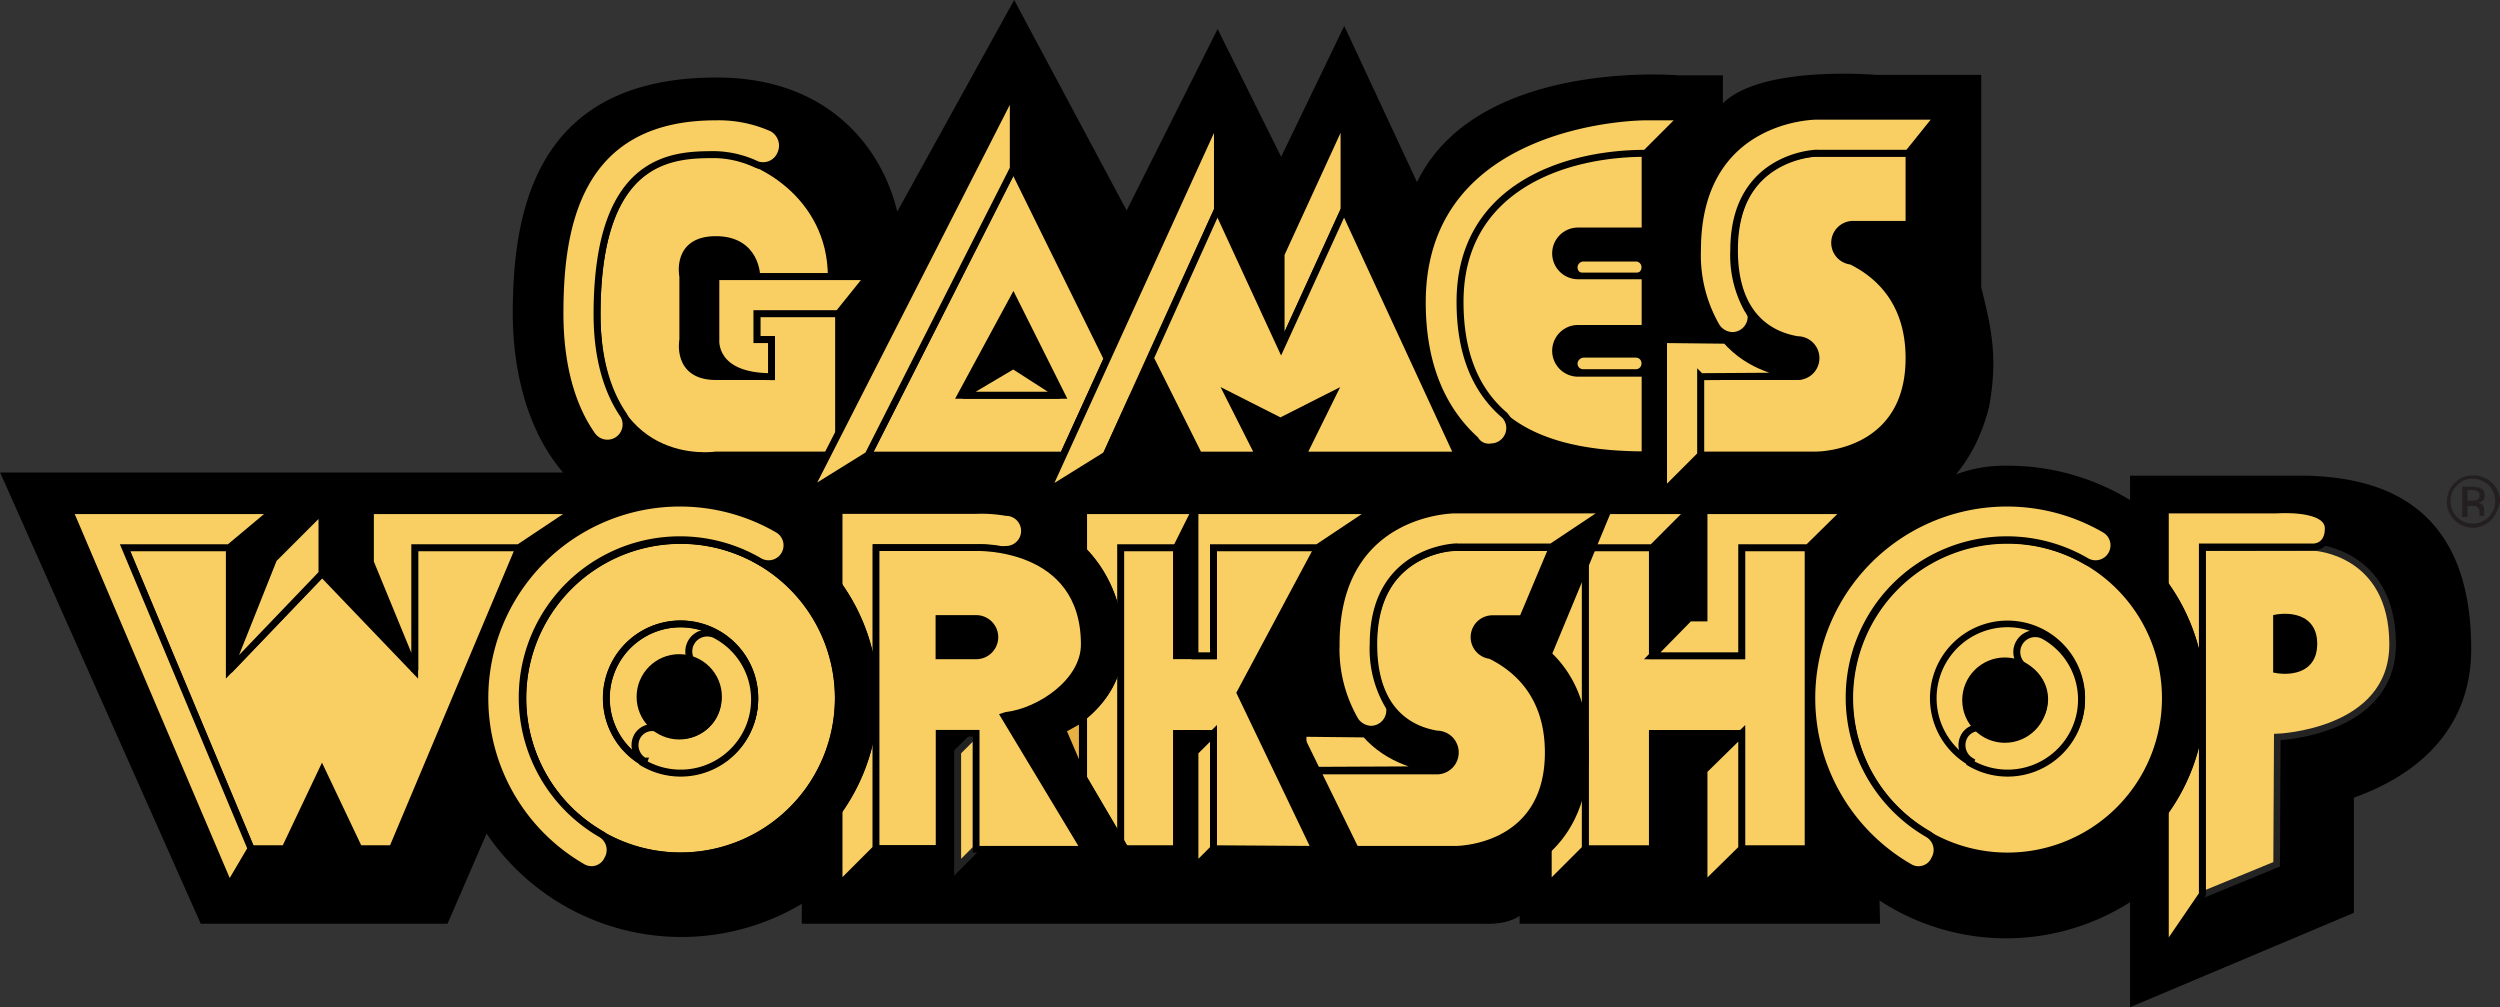 <svg id="Layer_1" data-name="Layer 1" xmlns="http://www.w3.org/2000/svg" width="377.18" height="152" viewBox="0 0 377.18 152"><rect x="0" y="0" width="377.18" height="152" fill="#333333" stroke="none"/><defs><style>.cls-1,.cls-13,.cls-15,.cls-16,.cls-18,.cls-19,.cls-2,.cls-20,.cls-3,.cls-6,.cls-8{stroke:#000;}.cls-1{stroke-miterlimit:3.86;stroke-width:1.27px;}.cls-2,.cls-7{fill:#ec1c24;}.cls-11,.cls-17,.cls-19,.cls-3,.cls-5{fill:none;}.cls-11,.cls-13,.cls-15,.cls-17,.cls-19,.cls-21,.cls-3,.cls-5{stroke-miterlimit:2.92;}.cls-11,.cls-3,.cls-5{stroke-width:2.24px;}.cls-10,.cls-4,.cls-8{fill:#fff100;}.cls-17,.cls-5{stroke:#ec1c24;}.cls-12,.cls-6,.cls-9{fill:#fff;}.cls-10,.cls-11,.cls-12{stroke:#898989;}.cls-13,.cls-15,.cls-17,.cls-19,.cls-21{stroke-width:1.05px;}.cls-14,.cls-15,.cls-16,.cls-21{fill:#f9ce62;}.cls-14{stroke:#232323;}.cls-14,.cls-16,.cls-18,.cls-20{stroke-miterlimit:10;}.cls-20{fill:#898989;}.cls-21{stroke:#222;}.cls-22{fill:#e7b244;}.cls-23{fill:#231f20;}</style></defs><title>gw</title><path class="cls-1" d="M291.78,73.93c3.4-2.7,6.2-6.8,7.7-12.7,1.3-7.2.4-11.4-1.2-17.8V11.93H283s-19.6-1.7-23.7,5.5V12h-6.1s-31.3-2.7-39.4,17l-11-23.6-9.5,19.7-9.6-19.3L170,33.13,153,1.33l-17.9,32.4c-1.7-9.7-9.4-21.5-27.2-21.4-25.8.1-30,18.4-29.9,35.5.1,8.2,2.2,17.7,8.4,24.1H1l29.7,66.8h36.4l6.2-14.3a34.86,34.86,0,0,0,48.3,10.8v3.5h102.5s4.7.3,5.8-2.3v2.3H283l-.1-4.1a34.15,34.15,0,0,0,39.1.3V151l32.5-13.7v-17.4c5.7-2,17.7-7.4,17.7-22,0-22.2-14.3-25.2-24.2-25.5H322v4.2a34.62,34.62,0,0,0-19.1-5.7,20.19,20.19,0,0,0-11.1,3Z"/><path class="cls-2" d="M326.68,143.23V77h16.8s23-2.2,23,20.2c0,15.7-17.4,18.5-17.4,18.5v17.9l-22.4,9.6Z"/><path class="cls-3" d="M326.68,143.23V77h16.8s23-2.2,23,20.2c0,15.7-17.4,18.5-17.4,18.5v17.9l-22.4,9.6Z"/><path class="cls-4" d="M332.28,82.63V135l11.2-4.6.1-19.2s17.4-.6,17.4-14c0-14-11.8-14.6-11.8-14.6Z"/><path class="cls-5" d="M332.28,82.63V135l11.2-4.6.1-19.2s17.4-.6,17.4-14c0-14-11.8-14.6-11.8-14.6Z"/><path class="cls-6" d="M326.68,143.23V77h16.8s7.8-.6,7.8,2.8c0,2.8-2.2,2.8-2.2,2.8h-16.8V135l-5.6,8.2Z"/><path class="cls-3" d="M326.68,143.23V77h16.8s7.8-.6,7.8,2.8c0,2.8-2.2,2.8-2.2,2.8h-16.8V135l-5.6,8.2Z"/><path class="cls-7" d="M343.48,93.33s5.6-1.1,5.6,3.9-5.6,3.9-5.6,3.9v-7.8Z"/><path class="cls-5" d="M343.48,93.33s5.6-1.1,5.6,3.9-5.6,3.9-5.6,3.9v-7.8Z"/><polygon class="cls-2" points="233.58 77.03 233.58 133.74 254.88 133.74 254.88 116.33 257.08 116.33 257.08 133.74 278.48 133.74 278.48 77.03 257.08 77.03 257.08 93.33 254.88 93.33 254.88 77.03 233.58 77.03"/><polygon class="cls-3" points="233.58 77.03 233.58 133.74 254.88 133.74 254.88 116.33 257.08 116.33 257.08 133.74 278.48 133.74 278.48 77.03 257.08 77.03 257.08 93.33 254.88 93.33 254.88 77.03 233.58 77.03"/><polygon class="cls-4" points="239.18 82.64 239.18 128.13 249.28 128.13 249.28 110.73 262.78 110.73 262.78 128.13 272.78 128.13 272.78 82.64 262.78 82.64 262.78 98.94 249.28 98.94 249.28 82.64 239.18 82.64"/><polygon class="cls-5" points="239.18 82.64 239.18 128.13 249.28 128.13 249.28 110.73 262.78 110.73 262.78 128.13 272.78 128.13 272.78 82.64 262.78 82.64 262.78 98.94 249.28 98.94 249.28 82.64 239.18 82.64"/><polygon class="cls-6" points="254.88 77.03 249.28 82.64 239.18 82.64 239.18 128.13 233.58 133.74 233.58 77.03 254.88 77.03"/><polygon class="cls-3" points="254.88 77.03 249.28 82.64 239.18 82.64 239.18 128.13 233.58 133.74 233.58 77.03 254.88 77.03"/><polygon class="cls-6" points="249.28 98.94 254.88 93.33 257.08 93.33 257.08 77.03 278.48 77.03 272.78 82.64 262.78 82.64 262.78 98.94 249.28 98.94"/><polygon class="cls-3" points="249.28 98.94 254.88 93.33 257.08 93.33 257.08 77.03 278.48 77.03 272.78 82.64 262.78 82.64 262.78 98.94 249.28 98.94"/><polygon class="cls-6" points="262.78 110.73 257.08 116.33 257.08 133.74 262.78 128.13 262.78 110.73"/><polygon class="cls-3" points="262.78 110.73 257.08 116.33 257.08 133.74 262.78 128.13 262.78 110.73"/><path class="cls-2" d="M196.58,133.73h23s19.6,0,19.6-20.2c0-7.1-2.4-11.7-5.6-14.7h0l9-21.7h-23s-17.9,0-17.9,20.2a20.86,20.86,0,0,0,4.5,13.5h-9.5v22.9h-.1Z"/><path class="cls-3" d="M196.58,133.73h23s19.6,0,19.6-20.2c0-7.1-2.4-11.7-5.6-14.7h0l9-21.7h-23s-17.9,0-17.9,20.2a20.86,20.86,0,0,0,4.5,13.5h-9.5v22.9h-.1Z"/><path class="cls-4" d="M225.18,98.93a2.8,2.8,0,1,1,0-5.6h4.5l4.5-10.7h-14.6s-12.3,0-12.3,14.6c0,10.4,5.9,12.9,9.5,13.5a2.8,2.8,0,1,1,0,5.6h-20.2l5.6,11.8h17.4s14,.1,14-14.6c0-8.8-5-12.9-9.1-14.8l.7.2Z"/><path class="cls-5" d="M225.18,98.93a2.8,2.8,0,1,1,0-5.6h4.5l4.5-10.7h-14.6s-12.3,0-12.3,14.6c0,10.4,5.9,12.9,9.5,13.5a2.8,2.8,0,1,1,0,5.6h-20.2l5.6,11.8h17.4s14,.1,14-14.6c0-8.8-5-12.9-9.1-14.8l.7.2Z"/><path class="cls-6" d="M196.58,116.33l5.6,11.8-5.6,5.6v-23l9.4.1c3.6,4.1,8.5,5.1,11.4,5.4l-20.8.1Z"/><path class="cls-3" d="M196.58,116.33l5.6,11.8-5.6,5.6v-23l9.4.1c3.6,4.1,8.5,5.1,11.4,5.4l-20.8.1Z"/><path class="cls-6" d="M209.18,106a16.81,16.81,0,0,1-2-8.8c0-15.7,15.1-14.6,12.3-14.6h14.6l8.4-5.6h-23s-17.9,0-17.9,20.2a21.48,21.48,0,0,0,2.9,11.6,3,3,0,0,0,2.4,1.3,2.86,2.86,0,0,0,2.8-2.8c.1-.5-.3-.9-.5-1.3Z"/><path class="cls-3" d="M209.18,106a16.81,16.81,0,0,1-2-8.8c0-15.7,15.1-14.6,12.3-14.6h14.6l8.4-5.6h-23s-17.9,0-17.9,20.2a21.48,21.48,0,0,0,2.9,11.6,3,3,0,0,0,2.4,1.3,2.86,2.86,0,0,0,2.8-2.8c.1-.5-.3-.9-.5-1.3Z"/><polygon class="cls-2" points="48.58 77.03 41.28 84.33 41.28 77.03 10.48 77.03 34.58 133.74 45.78 133.74 48.58 128.13 51.38 133.74 62.58 133.74 86.68 77.03 55.88 77.03 55.88 84.94 48.58 77.03"/><path class="cls-3" d="M48.58,77l-7.3,7.3V77H10.48l24.1,56.6h11.2l2.8-5.6,2.8,5.6h11.2L86.68,77H55.88v7.8L48.58,77Zm-29.7,5.6L38,127.53"/><polygon class="cls-8" points="18.88 82.64 34.58 82.64 34.58 101.23 48.58 86.64 62.58 101.23 62.58 82.64 78.28 82.64 59.18 128.13 54.18 128.13 48.58 116.33 42.98 128.13 37.88 128.13 18.88 82.64"/><polygon class="cls-3" points="18.88 82.64 34.58 82.64 34.58 101.23 48.58 86.64 62.58 101.23 62.58 82.64 78.28 82.64 59.18 128.13 54.18 128.13 48.58 116.33 42.98 128.13 37.88 128.13 18.88 82.64"/><polygon class="cls-6" points="34.58 82.64 41.28 77.03 10.48 77.03 34.58 133.74 37.88 128.13 18.88 82.64 34.58 82.64"/><polygon class="cls-3" points="34.58 82.64 41.28 77.03 10.48 77.03 34.58 133.74 37.88 128.13 18.88 82.64 34.58 82.64"/><polygon class="cls-6" points="48.58 77.03 48.58 86.64 34.58 101.23 41.28 84.33 48.58 77.03"/><polygon class="cls-3" points="48.58 77.03 48.58 86.64 34.58 101.23 41.28 84.33 48.58 77.03"/><polygon class="cls-6" points="86.68 77.03 55.88 77.03 55.88 84.94 62.58 101.23 62.58 82.64 78.28 82.64 86.68 77.03"/><polygon class="cls-3" points="86.68 77.03 55.88 77.03 55.88 84.94 62.58 101.23 62.58 82.64 78.28 82.64 86.68 77.03"/><path class="cls-2" d="M132.08,41.73H131s-1.7-24.1-23-24.1S84.48,35,84.48,47.33s5,26.9,23.5,26.9h24.1V41.73Z"/><path class="cls-3" d="M132.08,41.73H131s-1.7-24.1-23-24.1S84.48,35,84.48,47.33s5,26.9,23.5,26.9h24.1V41.73Z"/><path class="cls-8" d="M126.48,68.63H108s-17.9,2.8-17.9-21.3,11.8-24.1,17.9-24.1,17.4,6.2,17.4,18.5h-11.2s0-5.6-6.2-5.6-5,5.6-5,5.6v9.5s-1.1,5.6,5,5.6h8.4v-5.6h-2.2v-3.9h12.3v21.3Z"/><path class="cls-3" d="M126.48,68.63H108s-17.9,2.8-17.9-21.3,11.8-24.1,17.9-24.1,17.4,6.2,17.4,18.5h-11.2s0-5.6-6.2-5.6-5,5.6-5,5.6v9.5s-1.1,5.6,5,5.6h8.4v-5.6h-2.2v-3.9h12.3v21.3Z"/><path class="cls-6" d="M126.48,47.33l4.5-5.6H108v9.5s-.6,5.6,8.4,5.6v-5.6h-2.2v-3.9Z"/><path class="cls-3" d="M126.48,47.33l4.5-5.6H108v9.5s-.6,5.6,8.4,5.6v-5.6h-2.2v-3.9Z"/><path class="cls-6" d="M94.08,62.73a2.82,2.82,0,0,1-4.7,3.1c-3.7-5.2-4.9-12.1-4.9-18.4,0-12.3,2.2-29.7,23.5-29.7a19.8,19.8,0,0,1,8.5,1.7,3,3,0,0,1,1.3,3.9,2.86,2.86,0,0,1-3.6,1.6,15.82,15.82,0,0,0-6.2-1.6c-6.2,0-17.9,0-17.9,24.1,0,7.1,1.8,12.1,4,15.3Z"/><path class="cls-3" d="M94.08,62.73a2.82,2.82,0,0,1-4.7,3.1c-3.7-5.2-4.9-12.1-4.9-18.4,0-12.3,2.2-29.7,23.5-29.7a19.8,19.8,0,0,1,8.5,1.7,3,3,0,0,1,1.3,3.9,2.86,2.86,0,0,1-3.6,1.6,15.82,15.82,0,0,0-6.2-1.6c-6.2,0-17.9,0-17.9,24.1,0,7.1,1.8,12.1,4,15.3Z"/><polygon class="cls-2" points="121.98 74.23 130.98 68.64 152.88 25.54 152.88 13.73 183.68 74.23 121.98 74.23"/><polygon class="cls-3" points="121.98 74.23 130.98 68.64 152.88 25.54 152.88 13.73 183.68 74.23 121.98 74.23"/><polygon class="cls-8" points="130.98 68.64 152.88 25.54 174.18 68.64 130.98 68.64"/><polygon class="cls-3" points="130.98 68.64 152.88 25.54 174.18 68.64 130.98 68.64"/><polygon class="cls-6" points="121.98 74.23 130.98 68.64 152.88 25.54 152.88 13.73 121.98 74.23"/><polygon class="cls-3" points="121.98 74.23 130.98 68.64 152.88 25.54 152.88 13.73 121.98 74.23"/><polygon class="cls-7" points="144.98 59.73 152.88 45.13 160.18 59.73 144.98 59.73"/><polygon class="cls-5" points="144.98 59.73 152.88 45.13 160.18 59.73 144.98 59.73"/><polygon class="cls-9" points="145.28 59.73 152.88 55.13 159.88 59.73 145.28 59.73"/><polygon class="cls-5" points="145.28 59.73 152.88 55.13 159.88 59.73 145.28 59.73"/><polygon class="cls-2" points="193.18 38.44 183.68 17.64 157.88 74.23 228.58 74.23 202.78 17.64 193.18 38.44"/><polygon class="cls-3" points="193.18 38.44 183.68 17.64 157.88 74.23 228.58 74.23 202.78 17.64 193.18 38.44"/><polygon class="cls-6" points="183.68 31.64 183.68 17.64 157.88 74.23 166.88 68.64 183.68 31.64"/><polygon class="cls-3" points="183.68 31.64 183.68 17.64 157.88 74.23 166.88 68.64 183.68 31.64"/><polygon class="cls-6" points="193.28 52.44 202.78 31.64 202.78 17.64 193.28 38.44 193.28 52.44"/><polygon class="cls-3" points="193.28 52.44 202.78 31.64 202.78 17.64 193.28 38.44 193.28 52.44"/><polygon class="cls-8" points="170.48 60.84 166.88 68.64 174.18 68.64 170.48 60.84"/><polygon class="cls-3" points="170.48 60.84 166.88 68.64 174.18 68.64 170.48 60.84"/><polygon class="cls-8" points="196.58 68.64 201.08 59.63 193.18 63.63 185.28 59.63 189.88 68.64 180.88 68.64 173.58 54.13 183.68 31.64 193.28 52.44 202.78 31.64 219.88 68.64 196.58 68.64"/><polygon class="cls-3" points="196.58 68.64 201.08 59.63 193.18 63.63 185.28 59.63 189.88 68.64 180.88 68.64 173.58 54.13 183.68 31.64 193.28 52.44 202.78 31.64 219.88 68.64 196.58 68.64"/><path class="cls-2" d="M248.18,17.63s-33.6,0-33.6,28c0,31.4,33.6,28.6,33.6,28.6h5.6V17.63Z"/><path class="cls-3" d="M248.18,17.63s-33.6,0-33.6,28c0,31.4,33.6,28.6,33.6,28.6h5.6V17.63Zm0,51c-17.4,0-28-6.2-28-23"/><path class="cls-9" d="M238.88,38.93h7.9a1.37,1.37,0,0,1,1.4,1.4h0a1.37,1.37,0,0,1-1.4,1.4h-7.9a1.37,1.37,0,0,1-1.4-1.4h0a1.43,1.43,0,0,1,1.4-1.4Z"/><path class="cls-5" d="M238.88,38.93h7.9a1.37,1.37,0,0,1,1.4,1.4h0a1.37,1.37,0,0,1-1.4,1.4h-7.9a1.37,1.37,0,0,1-1.4-1.4h0a1.43,1.43,0,0,1,1.4-1.4Z"/><path class="cls-9" d="M238.88,53.53h7.9a1.37,1.37,0,0,1,1.4,1.4h0a1.37,1.37,0,0,1-1.4,1.4h-7.9a1.37,1.37,0,0,1-1.4-1.4h0a1.43,1.43,0,0,1,1.4-1.4Z"/><path class="cls-5" d="M238.88,53.53h7.9a1.37,1.37,0,0,1,1.4,1.4h0a1.37,1.37,0,0,1-1.4,1.4h-7.9a1.37,1.37,0,0,1-1.4-1.4h0a1.43,1.43,0,0,1,1.4-1.4Z"/><path class="cls-8" d="M248.18,68.63V56.33h-10.1a3.4,3.4,0,1,1,0-6.8h10.1v-7.9h-10.1a3.4,3.4,0,1,1,0-6.8h10.1V23c-12.9,0-28,5.6-28,22.4-.1,17.1,10.6,23.2,28,23.2Z"/><path class="cls-3" d="M248.18,68.63V56.33h-10.1a3.4,3.4,0,1,1,0-6.8h10.1v-7.9h-10.1a3.4,3.4,0,1,1,0-6.8h10.1V23c-12.9,0-28,5.6-28,22.4-.1,17.1,10.6,23.2,28,23.2Z"/><path class="cls-6" d="M253.78,17.63h-5.6s-33.6,0-33.6,28c0,10,3.4,16.5,8,20.7a2.37,2.37,0,0,0,2.4,1.1,2.86,2.86,0,0,0,2.8-2.8,2.79,2.79,0,0,0-.8-2c-4.3-3.7-6.7-9.2-6.7-17.1,0-16.8,15.1-22.4,28-22.4l5.5-5.5Z"/><path class="cls-3" d="M253.78,17.63h-5.6s-33.6,0-33.6,28c0,10,3.4,16.5,8,20.7a2.37,2.37,0,0,0,2.4,1.1,2.86,2.86,0,0,0,2.8-2.8,2.79,2.79,0,0,0-.8-2c-4.3-3.7-6.7-9.2-6.7-17.1,0-16.8,15.1-22.4,28-22.4l5.5-5.5Z"/><path class="cls-2" d="M251,74.23h23s19.6,0,19.6-20.2c0-7.1-2.4-11.7-5.6-14.7h4.5V17.63H274s-17.9,0-17.9,20.2a20.86,20.86,0,0,0,4.5,13.5H251v22.9Z"/><path class="cls-3" d="M251,74.23h23s19.6,0,19.6-20.2c0-7.1-2.4-11.7-5.6-14.7h4.5V17.63H274s-17.9,0-17.9,20.2a20.86,20.86,0,0,0,4.5,13.5H251v22.9Z"/><path class="cls-4" d="M279.58,39.53a2.8,2.8,0,0,1,0-5.6H288V23.23H274s-12.3,0-12.3,14.6c0,10.4,5.9,12.9,9.5,13.5a2.8,2.8,0,0,1,0,5.6h-14.6v11.8H274s14,.1,14-14.6c0-8.8-5-12.9-9.1-14.8l.7.2Z"/><path class="cls-5" d="M279.58,39.53a2.8,2.8,0,0,1,0-5.6H288V23.23H274s-12.3,0-12.3,14.6c0,10.4,5.9,12.9,9.5,13.5a2.8,2.8,0,0,1,0,5.6h-14.6v11.8H274s14,.1,14-14.6c0-8.8-5-12.9-9.1-14.8l.7.2Z"/><path class="cls-6" d="M256.58,56.93v11.8l-5.6,5.6v-23l9.4.1c3.6,4.1,8.5,5.1,11.4,5.4l-15.2.1Z"/><path class="cls-3" d="M256.58,56.93v11.8l-5.6,5.6v-23l9.4.1c3.6,4.1,8.5,5.1,11.4,5.4l-15.2.1Zm2.3-7.5a14.91,14.91,0,0,0,1.5,2"/><path class="cls-6" d="M263.58,46.63a16.81,16.81,0,0,1-2-8.8c0-15.7,15.1-14.6,12.3-14.6h14l4.5-5.6H274s-17.9,0-17.9,20.2a21.48,21.48,0,0,0,2.9,11.6,3,3,0,0,0,2.4,1.3,2.86,2.86,0,0,0,2.8-2.8c0-.5-.4-.9-.6-1.3Z"/><path class="cls-3" d="M263.58,46.63a16.81,16.81,0,0,1-2-8.8c0-15.7,15.1-14.6,12.3-14.6h14l4.5-5.6H274s-17.9,0-17.9,20.2a21.48,21.48,0,0,0,2.9,11.6,3,3,0,0,0,2.4,1.3,2.86,2.86,0,0,0,2.8-2.8c0-.5-.4-.9-.6-1.3Z"/><path class="cls-2" d="M273.38,105.43a29.4,29.4,0,1,1,29.4,29.4,29.38,29.38,0,0,1-29.4-29.4Zm23.8,0a5.6,5.6,0,1,1,5.6,5.6,5.59,5.59,0,0,1-5.6-5.6Z"/><path class="cls-3" d="M273.38,105.43a29.4,29.4,0,1,1,29.4,29.4,29.38,29.38,0,0,1-29.4-29.4Zm23.8,0a5.6,5.6,0,1,1,5.6,5.6,5.59,5.59,0,0,1-5.6-5.6Z"/><path class="cls-10" d="M279.08,105.43a23.8,23.8,0,1,1,23.8,23.8,23.79,23.79,0,0,1-23.8-23.8Zm12.6,0a11.2,11.2,0,1,1,11.2,11.2,11.18,11.18,0,0,1-11.2-11.2Z"/><path class="cls-11" d="M279.08,105.43a23.8,23.8,0,1,1,23.8,23.8,23.79,23.79,0,0,1-23.8-23.8Zm12.6,0a11.2,11.2,0,1,1,11.2,11.2,11.18,11.18,0,0,1-11.2-11.2Z"/><path class="cls-6" d="M288.08,130.93a29.43,29.43,0,1,1,29.4-51,2.78,2.78,0,1,1-2.8,4.8,23.79,23.79,0,1,0-23.8,41.2,2.79,2.79,0,0,1,1,3.8,2.73,2.73,0,0,1-3.8,1.2Z"/><path class="cls-3" d="M288.08,130.93a29.43,29.43,0,1,1,29.4-51,2.78,2.78,0,1,1-2.8,4.8,23.79,23.79,0,1,0-23.8,41.2,2.79,2.79,0,0,1,1,3.8,2.73,2.73,0,0,1-3.8,1.2Z"/><path class="cls-6" d="M297.38,114.83a2.79,2.79,0,0,1-1-3.8,2.6,2.6,0,0,1,3.7-.8,5.7,5.7,0,0,0,7.7-2.1,5.37,5.37,0,0,0-2.2-7.4,2.78,2.78,0,0,1,2.8-4.8,11,11,0,0,1,4.2,15.1,11.17,11.17,0,0,1-15.3,4.1l.1-.3Z"/><path class="cls-3" d="M297.38,114.83a2.79,2.79,0,0,1-1-3.8,2.6,2.6,0,0,1,3.7-.8,5.7,5.7,0,0,0,7.7-2.1,5.37,5.37,0,0,0-2.2-7.4,2.78,2.78,0,0,1,2.8-4.8,11,11,0,0,1,4.2,15.1,11.17,11.17,0,0,1-15.3,4.1l.1-.3Z"/><polygon class="cls-2" points="163.48 77.03 163.48 133.74 207.18 133.74 193.18 105.14 207.18 77.03 163.48 77.03"/><polygon class="cls-3" points="163.48 77.03 163.48 133.74 207.18 133.74 193.18 105.14 207.18 77.03 163.48 77.03"/><polygon class="cls-4" points="198.78 82.64 187.08 104.53 198.38 128.13 183.08 128.13 183.08 110.73 177.48 110.73 177.48 128.13 169.08 128.13 169.08 82.64 177.48 82.64 177.48 98.94 183.08 98.94 183.08 82.64 198.78 82.64"/><polygon class="cls-5" points="198.78 82.64 187.08 104.53 198.38 128.13 183.08 128.13 183.08 110.73 177.48 110.73 177.48 128.13 169.08 128.13 169.08 82.64 177.48 82.64 177.48 98.94 183.08 98.94 183.08 82.64 198.78 82.64"/><polygon class="cls-6" points="180.28 77.03 177.48 82.64 169.08 82.64 169.08 128.13 163.48 133.74 163.48 77.03 180.28 77.03"/><polygon class="cls-3" points="180.28 77.03 177.48 82.64 169.08 82.64 169.08 128.13 163.48 133.74 163.48 77.03 180.28 77.03"/><polygon class="cls-6" points="207.18 77.03 198.78 82.64 183.08 82.64 183.08 98.94 180.28 98.94 180.28 77.03 207.18 77.03"/><polygon class="cls-3" points="207.18 77.03 198.78 82.64 183.08 82.64 183.08 98.94 180.28 98.94 180.28 77.03 207.18 77.03"/><polygon class="cls-9" points="183.08 110.73 180.28 113.53 180.28 130.94 183.08 128.13 183.08 110.73"/><polygon class="cls-5" points="183.08 110.73 180.28 113.53 180.28 130.94 183.08 128.13 183.08 110.73"/><path class="cls-2" d="M126.48,77v56.6H173l-13.5-23s9.5-3.9,9.5-13.5-6.7-20.2-21.9-20.2c-15,.1-20.6.1-20.6.1Zm15.2,21.9v-5.6h5.6a2.8,2.8,0,1,1,0,5.6Z"/><path class="cls-3" d="M126.48,77v56.6H173l-13.5-23s9.5-3.9,9.5-13.5-6.7-20.2-21.9-20.2c-15,.1-20.6.1-20.6.1Zm15.2,21.9v-5.6h5.6a2.8,2.8,0,1,1,0,5.6Z"/><path class="cls-6" d="M151.08,83a17.42,17.42,0,0,0-3.8-.3h-15.1v45.4l-5.6,5.6V77.13h20.7a21.73,21.73,0,0,1,4.5.3,2.8,2.8,0,1,1,0,5.6Z"/><path class="cls-3" d="M151.08,83a17.42,17.42,0,0,0-3.8-.3h-15.1v45.4l-5.6,5.6V77.13h20.7a21.73,21.73,0,0,1,4.5.3,2.8,2.8,0,1,1,0,5.6Z"/><polygon class="cls-6" points="147.28 110.73 144.48 113.53 144.48 130.94 147.28 128.13 147.28 110.73"/><polygon class="cls-3" points="147.28 110.73 144.48 113.53 144.48 130.94 147.28 128.13 147.28 110.73"/><path class="cls-4" d="M147.28,110.73h-5.6v17.4h-9.5V82.73h15.1s16.3-.6,16.3,14.6c0,5.6-6.7,10.1-11.8,10.7l-.3.1,12.1,20.1h-16.3v-17.5Z"/><path class="cls-5" d="M147.28,110.73h-5.6v17.4h-9.5V82.73h15.1s16.3-.6,16.3,14.6c0,5.6-6.7,10.1-11.8,10.7l-.3.1,12.1,20.1h-16.3v-17.5Z"/><path class="cls-7" d="M141.68,98.93v-5.6h5.6a2.8,2.8,0,1,1,0,5.6Z"/><path class="cls-5" d="M141.68,98.93v-5.6h5.6a2.8,2.8,0,1,1,0,5.6Z"/><path class="cls-2" d="M73.18,105.43a29.4,29.4,0,1,1,29.4,29.4,29.38,29.38,0,0,1-29.4-29.4Zm23.8,0a5.6,5.6,0,1,1,5.6,5.6,5.59,5.59,0,0,1-5.6-5.6Z"/><path class="cls-3" d="M73.18,105.43a29.4,29.4,0,1,1,29.4,29.4,29.38,29.38,0,0,1-29.4-29.4Zm23.8,0a5.6,5.6,0,1,1,5.6,5.6,5.59,5.59,0,0,1-5.6-5.6Z"/><path class="cls-8" d="M78.88,105.43a23.8,23.8,0,1,1,23.8,23.8,23.79,23.79,0,0,1-23.8-23.8Zm12.6,0a11.2,11.2,0,1,1,11.2,11.2,11.18,11.18,0,0,1-11.2-11.2Z"/><path class="cls-3" d="M78.88,105.43a23.8,23.8,0,1,1,23.8,23.8,23.79,23.79,0,0,1-23.8-23.8Zm12.6,0a11.2,11.2,0,1,1,11.2,11.2,11.18,11.18,0,0,1-11.2-11.2Z"/><path class="cls-6" d="M87.88,130.93a29.43,29.43,0,1,1,29.4-51,2.78,2.78,0,1,1-2.8,4.8,23.79,23.79,0,0,0-23.8,41.2,2.79,2.79,0,0,1,1,3.8,2.75,2.75,0,0,1-3.8,1.2Z"/><path class="cls-3" d="M87.88,130.93a29.43,29.43,0,1,1,29.4-51,2.78,2.78,0,1,1-2.8,4.8,23.79,23.79,0,0,0-23.8,41.2,2.79,2.79,0,0,1,1,3.8,2.75,2.75,0,0,1-3.8,1.2Z"/><path class="cls-12" d="M97.18,114.83a2.79,2.79,0,0,1-1-3.8,2.6,2.6,0,0,1,3.7-.8,5.7,5.7,0,0,0,7.7-2.1,5.37,5.37,0,0,0-2.2-7.4,2.78,2.78,0,1,1,2.8-4.8,11,11,0,0,1,4.2,15.1,11.17,11.17,0,0,1-15.3,4.1l.1-.3Z"/><path class="cls-11" d="M97.18,114.83a2.79,2.79,0,0,1-1-3.8,2.6,2.6,0,0,1,3.7-.8,5.7,5.7,0,0,0,7.7-2.1,5.37,5.37,0,0,0-2.2-7.4,2.78,2.78,0,1,1,2.8-4.8,11,11,0,0,1,4.2,15.1,11.17,11.17,0,0,1-15.3,4.1l.1-.3Z"/><path class="cls-13" d="M326.68,143.13V76.93h16.8s23-2.2,23,20.2c0,15.7-17.4,18.5-17.4,18.5v17.9l-22.4,9.6Z"/><path class="cls-14" d="M332.28,82.63V135l11.2-4.6.1-19.2s17.4-.6,17.4-14c0-14-11.8-14.6-11.8-14.6Z"/><path class="cls-15" d="M326.68,143.13V76.93h16.8s7.8-.6,7.8,2.8c0,2.8-2.2,2.8-2.2,2.8h-16.8v52.4l-5.6,8.2Z"/><path class="cls-13" d="M343.48,93.23s5.6-1.1,5.6,3.9-5.6,3.9-5.6,3.9v-7.8Z"/><polygon class="cls-13" points="233.58 77.03 233.58 133.63 254.88 133.63 254.88 116.23 257.08 116.23 257.08 133.63 278.48 133.63 278.48 77.03 257.08 77.03 257.08 93.23 254.88 93.23 254.88 77.03 233.58 77.03"/><polygon class="cls-16" points="239.18 82.64 239.18 128.03 249.28 128.03 249.28 110.64 262.78 110.64 262.78 128.03 272.78 128.03 272.78 82.64 262.78 82.64 262.78 98.94 249.28 98.94 249.28 82.64 239.18 82.64"/><polygon class="cls-15" points="254.88 77.03 249.28 82.64 239.18 82.64 239.18 128.03 233.58 133.63 233.58 77.03 254.88 77.03"/><polygon class="cls-15" points="249.28 98.94 254.88 93.23 257.08 93.23 257.08 77.03 278.48 77.03 272.78 82.64 262.78 82.64 262.78 98.94 249.28 98.94"/><polygon class="cls-15" points="262.78 110.64 257.08 116.23 257.08 133.63 262.78 128.03 262.78 110.64"/><path class="cls-13" d="M196.58,133.63h23s19.6,0,19.6-20.2c0-7.1-2.4-11.7-5.6-14.7h0l9-21.7h-23s-17.9,0-17.9,20.2a20.86,20.86,0,0,0,4.5,13.5h-9.5v22.9h-.1Z"/><path class="cls-16" d="M225.18,98.93a2.8,2.8,0,1,1,0-5.6h4.5l4.5-10.7h-14.6s-12.3,0-12.3,14.6c0,10.4,5.9,12.9,9.5,13.5a2.8,2.8,0,1,1,0,5.6h-20.2l5.6,11.8h17.4s14,.1,14-14.6c0-8.8-5-12.9-9.1-14.8l.7.2Z"/><path class="cls-15" d="M196.58,116.23l5.6,11.8-5.6,5.6v-23l9.4.1c3.6,4.1,8.5,5.1,11.4,5.4l-20.8.1Z"/><path class="cls-15" d="M209.18,105.93a16.81,16.81,0,0,1-2-8.8c0-15.7,15.1-14.6,12.3-14.6h14.6l8.4-5.6h-23s-17.9,0-17.9,20.2a21.48,21.48,0,0,0,2.9,11.6,3,3,0,0,0,2.4,1.3,2.86,2.86,0,0,0,2.8-2.8c.1-.4-.3-.9-.5-1.3Z"/><polygon class="cls-13" points="48.58 76.03 41.28 83.33 41.28 76.03 10.48 76.03 34.58 132.63 45.78 132.63 48.58 127.03 51.38 132.63 62.58 132.63 86.68 76.03 55.88 76.03 55.88 83.83 48.58 76.03"/><line class="cls-17" x1="18.88" y1="82.63" x2="37.88" y2="127.43"/><polygon class="cls-16" points="18.88 82.64 34.58 82.64 34.58 101.14 48.58 86.53 62.58 101.14 62.58 82.64 78.28 82.64 59.18 128.03 54.18 128.03 48.58 116.23 42.98 128.03 37.88 128.03 18.88 82.64"/><polygon class="cls-15" points="34.58 82.64 41.28 77.03 10.48 77.03 34.58 133.63 37.88 128.03 18.88 82.64 34.58 82.64"/><polygon class="cls-15" points="48.58 77.03 48.58 86.53 34.58 101.14 41.28 84.33 48.58 77.03"/><polygon class="cls-15" points="86.68 77.03 55.88 77.03 55.88 84.83 62.58 101.14 62.58 82.64 78.28 82.64 86.68 77.03"/><path class="cls-13" d="M132.08,41.73H131s-1.7-24.1-23-24.1S84.48,35,84.48,47.33s5,26.9,23.5,26.9h24.1V41.73Z"/><path class="cls-16" d="M126.48,68.63H108s-17.9,2.8-17.9-21.3,11.8-24.1,17.9-24.1,17.4,6.2,17.4,18.5h-11.2s0-5.6-6.2-5.6-5,5.6-5,5.6v9.5s-1.1,5.6,5,5.6h8.4v-5.6h-2.2v-3.9h12.3v21.3Z"/><path class="cls-15" d="M126.48,47.33l4.5-5.6H108v9.5s-.6,5.6,8.4,5.6v-5.6h-2.2v-3.9Z"/><path class="cls-15" d="M94.08,62.63a2.82,2.82,0,0,1-4.7,3.1c-3.7-5.2-4.9-12.1-4.9-18.4,0-12.3,2.2-29.7,23.5-29.7a19.8,19.8,0,0,1,8.5,1.7,3,3,0,0,1,1.3,3.9,2.86,2.86,0,0,1-3.6,1.6,15.53,15.53,0,0,0-6.2-1.5c-6.2,0-17.9,0-17.9,24.1,0,7.1,1.8,12,4,15.2Z"/><polygon class="cls-13" points="121.98 74.23 130.98 68.64 152.88 25.43 152.88 13.63 183.68 74.23 121.98 74.23"/><polygon class="cls-16" points="130.98 68.64 152.88 25.43 174.18 68.64 130.98 68.64"/><polygon class="cls-15" points="121.98 74.23 130.98 68.64 152.88 25.43 152.88 13.63 121.98 74.23"/><polygon class="cls-13" points="144.98 59.63 152.88 45.03 160.18 59.63 144.98 59.63"/><polygon class="cls-15" points="145.28 59.63 152.88 55.13 159.88 59.63 145.28 59.63"/><polygon class="cls-13" points="193.18 38.34 183.68 17.64 157.88 74.23 228.58 74.23 202.78 17.64 193.18 38.34"/><polygon class="cls-15" points="183.68 31.64 183.68 17.64 157.88 74.23 166.88 68.64 183.68 31.64"/><polygon class="cls-15" points="193.28 52.44 202.78 31.64 202.78 17.64 193.28 38.34 193.28 52.44"/><polygon class="cls-18" points="170.48 60.73 166.88 68.64 174.18 68.64 170.48 60.73"/><polygon class="cls-16" points="196.58 68.64 201.08 59.53 193.18 63.53 185.28 59.53 189.88 68.64 180.88 68.64 173.58 54.03 183.68 31.64 193.28 52.44 202.78 31.64 219.88 68.64 196.58 68.64"/><path class="cls-13" d="M248.18,17.63s-33.6,0-33.6,28c0,31.4,33.6,28.6,33.6,28.6h5.6V17.63Z"/><path class="cls-19" d="M248.18,68.63c-17.4,0-28-6.2-28-23"/><path class="cls-15" d="M238.88,38.93h7.9a1.37,1.37,0,0,1,1.4,1.4h0a1.37,1.37,0,0,1-1.4,1.4h-7.9a1.37,1.37,0,0,1-1.4-1.4h0a1.43,1.43,0,0,1,1.4-1.4Z"/><path class="cls-15" d="M238.88,53.43h7.9a1.37,1.37,0,0,1,1.4,1.4h0a1.37,1.37,0,0,1-1.4,1.4h-7.9a1.37,1.37,0,0,1-1.4-1.4h0a1.51,1.51,0,0,1,1.4-1.4Z"/><path class="cls-16" d="M248.18,68.63V56.33h-10.1a3.4,3.4,0,1,1,0-6.8h10.1v-7.9h-10.1a3.4,3.4,0,1,1,0-6.8h10.1V23c-12.9,0-28,5.6-28,22.4-.1,17,10.6,23.2,28,23.2Z"/><path class="cls-15" d="M253.78,17.63h-5.6s-33.6,0-33.6,28c0,10,3.4,16.5,8,20.7a2.37,2.37,0,0,0,2.4,1.1,2.86,2.86,0,0,0,2.8-2.8,2.79,2.79,0,0,0-.8-2c-4.3-3.7-6.7-9.2-6.7-17.1,0-16.8,15.1-22.4,28-22.4l5.5-5.5Z"/><path class="cls-13" d="M251,74.23h23s19.6,0,19.6-20.2c0-7.1-2.4-11.7-5.6-14.7h4.5V17.63H274s-17.9,0-17.9,20.2a20.86,20.86,0,0,0,4.5,13.5H251v22.9Z"/><path class="cls-16" d="M279.58,39.43a2.8,2.8,0,0,1,0-5.6H288V23.13H274s-12.3,0-12.3,14.6c0,10.4,5.9,12.9,9.5,13.5a2.8,2.8,0,0,1,0,5.6h-14.6v11.8H274s14,.1,14-14.6c0-8.8-5-12.9-9.1-14.8l.7.2Z"/><path class="cls-15" d="M256.58,56.83v11.8l-5.6,5.6v-23l9.4.1c3.6,4.1,8.5,5.1,11.4,5.4l-15.2.1Z"/><path class="cls-19" d="M258.88,49.43a14.91,14.91,0,0,0,1.5,2"/><path class="cls-15" d="M263.58,46.53a16.81,16.81,0,0,1-2-8.8c0-15.7,15.1-14.6,12.3-14.6h14l4.5-5.6H274s-17.9,0-17.9,20.2a21.48,21.48,0,0,0,2.9,11.6,3,3,0,0,0,2.4,1.3,2.86,2.86,0,0,0,2.8-2.8c0-.4-.4-.9-.6-1.3Z"/><path class="cls-20" d="M273.38,105.33a29.4,29.4,0,1,1,29.4,29.4,29.38,29.38,0,0,1-29.4-29.4Zm23.8,0a5.6,5.6,0,1,1,5.6,5.6,5.59,5.59,0,0,1-5.6-5.6Z"/><path class="cls-13" d="M273.38,105.33a29.4,29.4,0,1,1,29.4,29.4,29.38,29.38,0,0,1-29.4-29.4Zm23.8,0a5.6,5.6,0,1,1,5.6,5.6,5.59,5.59,0,0,1-5.6-5.6Z"/><path class="cls-16" d="M279.08,105.33a23.8,23.8,0,1,1,23.8,23.8,23.79,23.79,0,0,1-23.8-23.8Zm12.6,0a11.2,11.2,0,1,1,11.2,11.2,11.18,11.18,0,0,1-11.2-11.2Z"/><path class="cls-15" d="M288.08,130.83a29.43,29.43,0,1,1,29.4-51,2.78,2.78,0,1,1-2.8,4.8,23.79,23.79,0,1,0-23.8,41.2,2.79,2.79,0,0,1,1,3.8,2.65,2.65,0,0,1-3.8,1.2Z"/><path class="cls-15" d="M297.38,114.83a2.79,2.79,0,0,1-1-3.8,2.6,2.6,0,0,1,3.7-.8,5.7,5.7,0,0,0,7.7-2.1,5.37,5.37,0,0,0-2.2-7.4,2.78,2.78,0,0,1,2.8-4.8,11,11,0,0,1,4.2,15.1,11.17,11.17,0,0,1-15.3,4.1l.1-.3Z"/><polygon class="cls-13" points="163.48 77.03 163.48 133.63 207.18 133.63 193.18 105.03 207.18 77.03 163.48 77.03"/><polygon class="cls-16" points="198.78 82.64 187.08 104.53 198.38 128.13 183.08 128.03 183.08 110.64 177.48 110.64 177.48 128.03 169.08 128.03 169.08 82.64 177.48 82.64 177.48 98.94 183.08 98.94 183.08 82.64 198.78 82.64"/><polygon class="cls-15" points="180.28 77.03 177.48 82.64 169.08 82.64 169.08 128.03 163.48 133.63 163.48 77.03 180.28 77.03"/><polygon class="cls-15" points="207.18 77.03 198.78 82.64 183.08 82.64 183.08 98.94 180.28 98.94 180.28 77.03 207.18 77.03"/><polygon class="cls-15" points="183.08 110.64 180.28 113.44 180.28 130.84 183.08 128.03 183.08 110.64"/><path class="cls-18" d="M126.48,77v56.6H173l-13.5-23s9.5-3.9,9.5-13.5-6.7-20.2-21.9-20.2c-15,.1-20.6.1-20.6.1Zm15.2,21.9v-5.6h5.6a2.8,2.8,0,1,1,0,5.6Z"/><path class="cls-19" d="M126.48,77v56.6H173l-13.5-23s9.5-3.9,9.5-13.5-6.7-20.2-21.9-20.2c-15,.1-20.6.1-20.6.1Zm15.2,21.9v-5.6h5.6a2.8,2.8,0,1,1,0,5.6Z"/><path class="cls-15" d="M151.08,82.93a17.42,17.42,0,0,0-3.8-.3h-15.1V128l-5.6,5.6V77h20.7a21.73,21.73,0,0,1,4.5.3,2.8,2.8,0,1,1,0,5.6Z"/><polygon class="cls-21" points="147.28 110.64 144.48 113.44 144.48 130.84 147.28 128.03 147.28 110.64"/><path class="cls-16" d="M147.28,110.63h-5.6V128h-9.5V82.63h15.1s16.3-.6,16.3,14.6c0,5.6-6.7,10.1-11.8,10.7l-.3.1,12.1,20.1h-16.3v-17.5Z"/><path class="cls-13" d="M141.68,98.93v-5.6h5.6a2.8,2.8,0,1,1,0,5.6Z"/><path class="cls-2" d="M73.18,105.33a29.4,29.4,0,1,1,29.4,29.4,29.38,29.38,0,0,1-29.4-29.4Zm23.8,0a5.6,5.6,0,1,1,5.6,5.6,5.59,5.59,0,0,1-5.6-5.6Z"/><path class="cls-13" d="M73.18,105.33a29.4,29.4,0,1,1,29.4,29.4,29.38,29.38,0,0,1-29.4-29.4Zm23.8,0a5.6,5.6,0,1,1,5.6,5.6,5.59,5.59,0,0,1-5.6-5.6Zm.8,0a5.6,5.6,0,1,1,5.6,5.6,5.59,5.59,0,0,1-5.6-5.6Z"/><path class="cls-16" d="M78.88,105.33a23.8,23.8,0,1,1,23.8,23.8,23.79,23.79,0,0,1-23.8-23.8Zm12.6,0a11.2,11.2,0,1,1,11.2,11.2,11.18,11.18,0,0,1-11.2-11.2Z"/><path class="cls-19" d="M78.88,105.33a23.8,23.8,0,1,1,23.8,23.8,23.79,23.79,0,0,1-23.8-23.8Zm12.6,0a11.2,11.2,0,1,1,11.2,11.2,11.18,11.18,0,0,1-11.2-11.2Z"/><path class="cls-15" d="M87.88,130.83a29.43,29.43,0,1,1,29.4-51,2.78,2.78,0,1,1-2.8,4.8,23.79,23.79,0,0,0-23.8,41.2,2.79,2.79,0,0,1,1,3.8,2.67,2.67,0,0,1-3.8,1.2Z"/><path class="cls-15" d="M97.18,114.83a2.79,2.79,0,0,1-1-3.8,2.6,2.6,0,0,1,3.7-.8,5.7,5.7,0,0,0,7.7-2.1,5.37,5.37,0,0,0-2.2-7.4,2.78,2.78,0,1,1,2.8-4.8,11,11,0,0,1,4.2,15.1,11.17,11.17,0,0,1-15.3,4.1l.1-.3Z"/><polygon class="cls-22" points="162.78 109.33 160.98 110.33 162.78 114.53 162.78 109.33"/><path class="cls-23" d="M370.68,73.23a3.38,3.38,0,1,0,2.4-1,3.1,3.1,0,0,0-2.4,1Zm5.2,5.2a3.87,3.87,0,0,1-5.6,0,3.69,3.69,0,0,1-1.1-2.8,3.78,3.78,0,0,1,1.2-2.8,3.69,3.69,0,0,1,2.8-1.1,4.11,4.11,0,0,1,2.8,1.1,3.78,3.78,0,0,1,1.2,2.8,5.59,5.59,0,0,1-1.3,2.8Zm-2.1-4.3a2,2,0,0,0-.9-.2h-.6v1.6h.7c.3,0,.6,0,.7-.1.3-.1.4-.3.4-.7a.6.6,0,0,0-.3-.6Zm-.8-.7a3.73,3.73,0,0,1,1.2.2,1.13,1.13,0,0,1,.7,1.1,1,1,0,0,1-.4.9,1.42,1.42,0,0,1-.6.2c.3.1.6.2.7.4a1,1,0,0,1,.2.7v.9h-.7v-.4a1.05,1.05,0,0,0-.4-1,1.72,1.72,0,0,0-.8-.1h-.6V78h-.8v-4.6Z"/><circle class="cls-1" cx="102.48" cy="105.13" r="5.8"/><circle class="cls-1" cx="302.48" cy="105.63" r="5.8"/></svg>